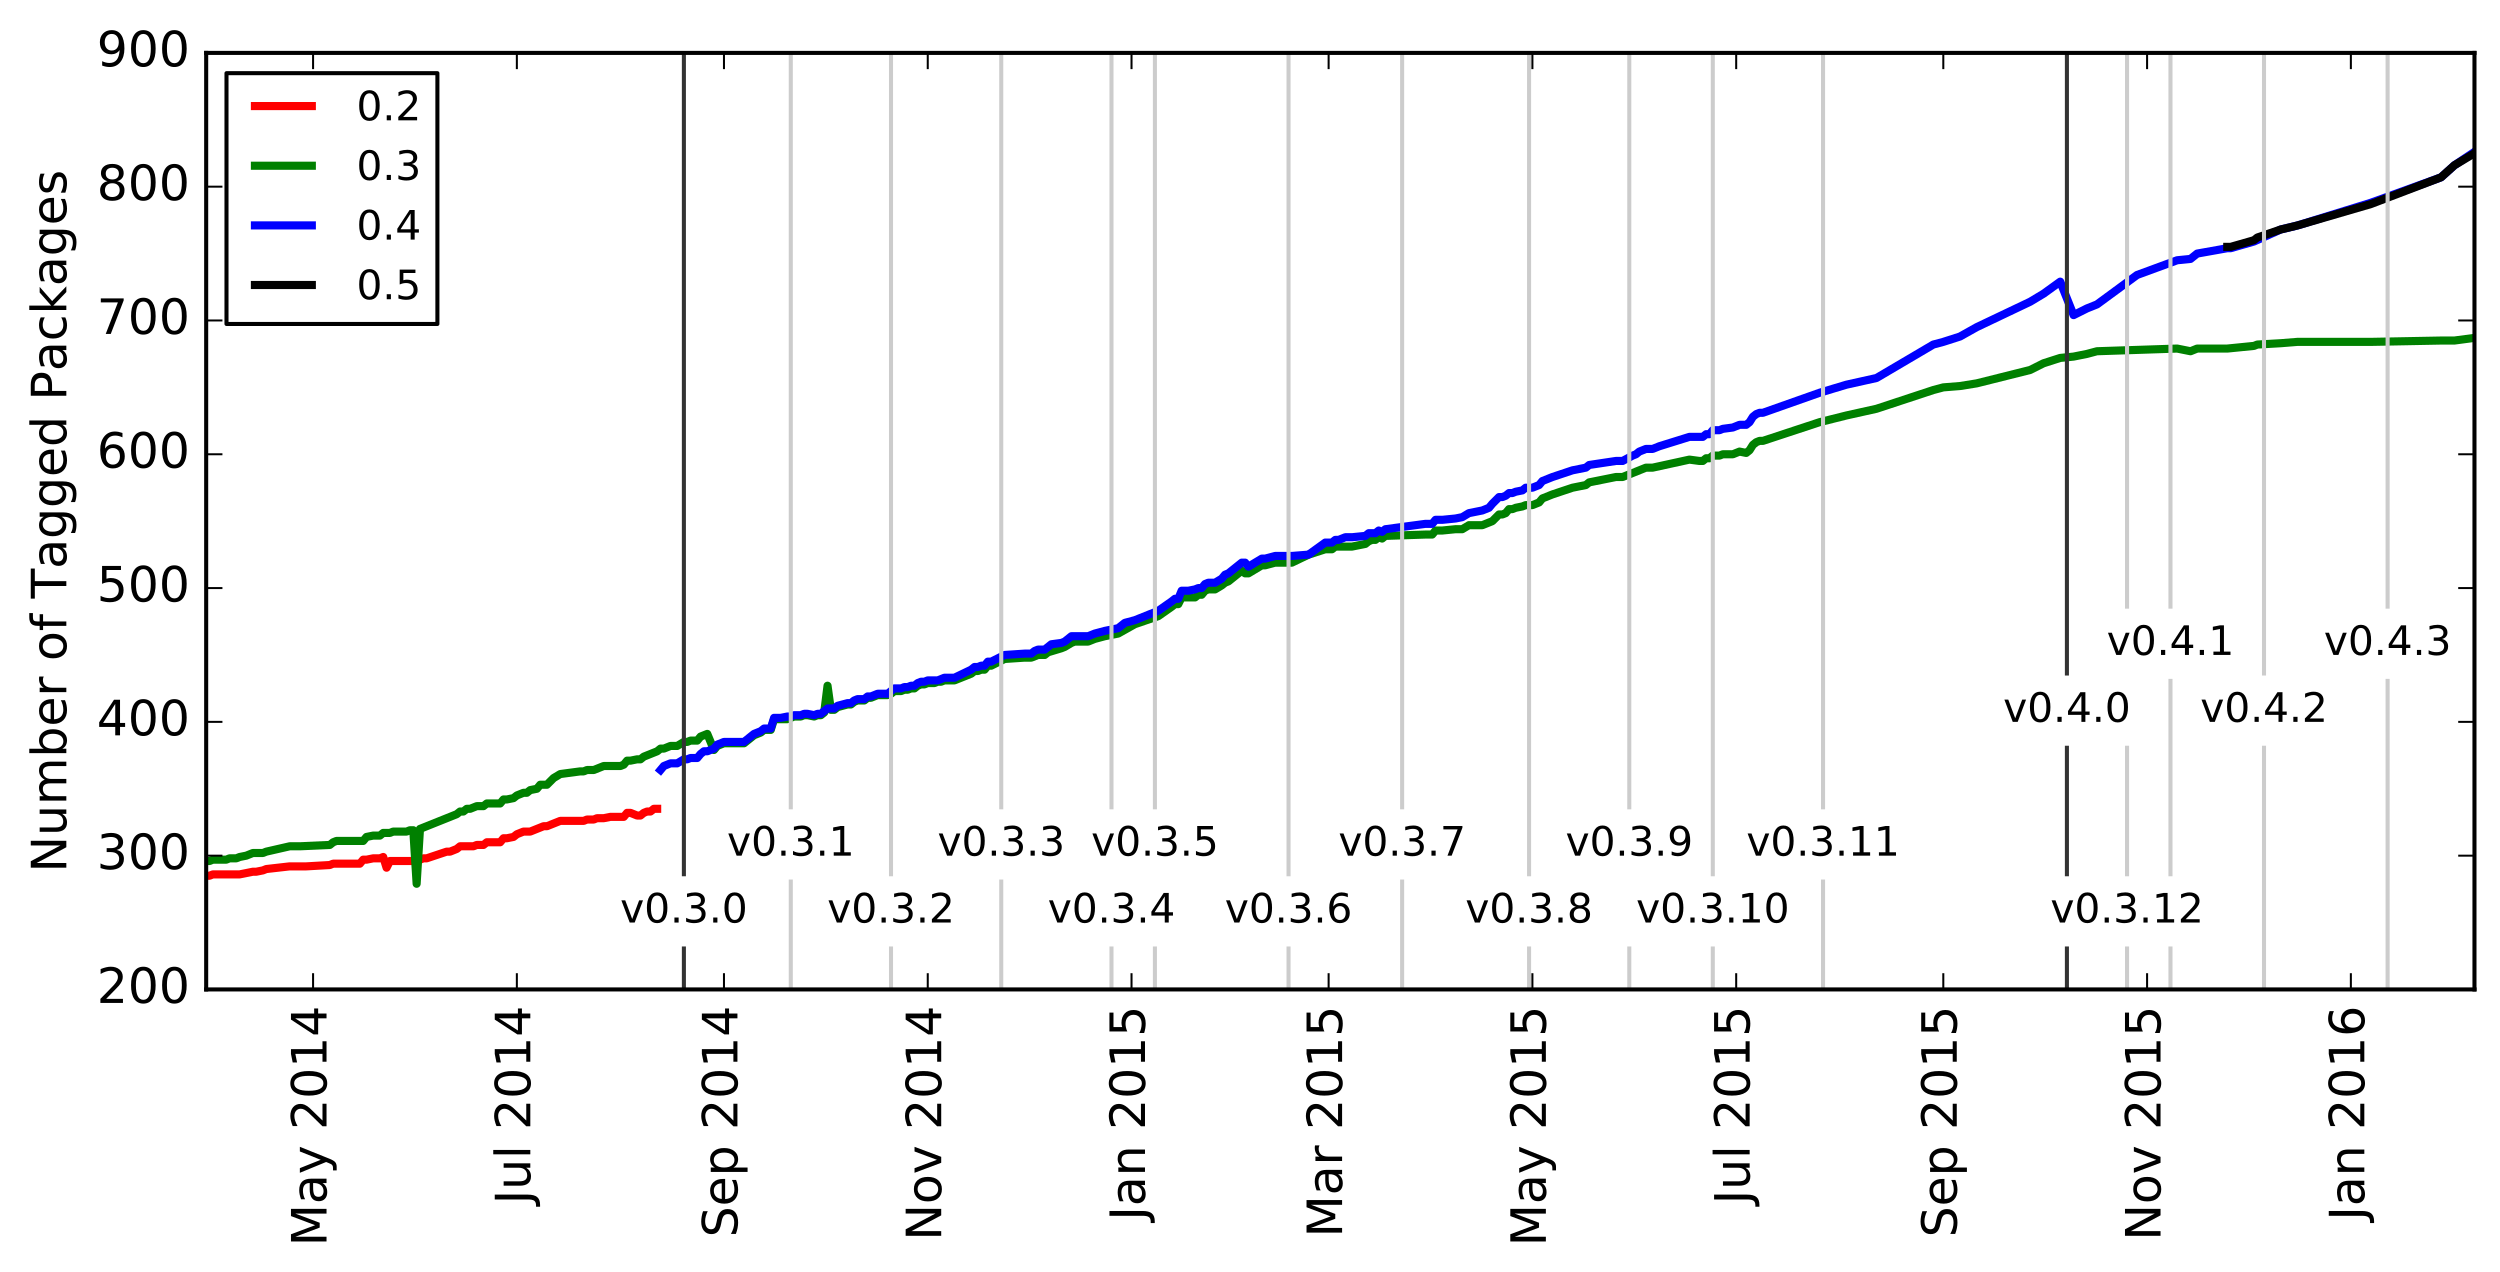 <?xml version="1.0" encoding="utf-8" standalone="no"?>
<!DOCTYPE svg PUBLIC "-//W3C//DTD SVG 1.1//EN"
  "http://www.w3.org/Graphics/SVG/1.1/DTD/svg11.dtd">
<!-- Created with matplotlib (http://matplotlib.org/) -->
<svg height="313pt" version="1.1" viewBox="0 0 615 313" width="615pt" xmlns="http://www.w3.org/2000/svg" xmlns:xlink="http://www.w3.org/1999/xlink">
 <defs>
  <style type="text/css">
*{stroke-linecap:butt;stroke-linejoin:round;stroke-miterlimit:100000;}
  </style>
 </defs>
 <g id="figure_1">
  <g id="patch_1">
   <path d="M 0 313.771 
L 615.919 313.771 
L 615.919 0 
L 0 0 
z
" style="fill:#ffffff;"/>
  </g>
  <g id="axes_1">
   <g id="patch_2">
    <path d="M 50.719 243.407 
L 608.719 243.407 
L 608.719 13.007 
L 50.719 13.007 
z
" style="fill:#ffffff;"/>
   </g>
   <g id="line2d_1">
    <path clip-path="url(#p32298953f5)" d="M 161.661 198.973 
L 160.84 198.973 
L 160.018 199.631 
L 159.196 199.631 
L 158.374 199.96 
L 157.552 200.618 
L 156.731 200.618 
L 155.087 199.96 
L 154.265 199.96 
L 153.443 200.947 
L 152.622 200.947 
L 150.978 200.947 
L 150.156 200.947 
L 148.513 201.277 
L 147.691 201.277 
L 146.869 201.277 
L 146.047 201.606 
L 145.225 201.606 
L 144.404 201.606 
L 143.582 201.935 
L 142.76 201.935 
L 140.295 201.935 
L 139.473 201.935 
L 138.651 201.935 
L 137.829 201.935 
L 136.186 202.593 
L 134.542 203.251 
L 133.72 203.251 
L 132.898 203.581 
L 132.077 203.91 
L 130.433 204.568 
L 129.611 204.568 
L 128.789 204.568 
L 127.968 204.897 
L 127.146 205.226 
L 126.324 205.885 
L 124.68 206.214 
L 123.859 206.214 
L 123.037 207.201 
L 122.215 207.201 
L 121.393 207.201 
L 120.571 207.201 
L 119.75 207.201 
L 118.928 207.859 
L 117.284 207.859 
L 116.462 208.189 
L 115.641 208.189 
L 114.819 208.189 
L 113.997 208.189 
L 113.175 208.189 
L 112.354 208.847 
L 111.532 209.176 
L 110.71 209.505 
L 109.888 209.505 
L 104.957 211.151 
L 104.136 211.151 
L 103.314 211.48 
L 102.492 211.48 
L 101.67 211.809 
L 100.848 211.809 
L 100.027 211.809 
L 99.205 211.809 
L 98.383 211.809 
L 97.561 211.809 
L 96.739 211.809 
L 95.918 211.809 
L 95.096 213.455 
L 94.274 210.822 
L 93.452 211.151 
L 92.63 211.151 
L 91.809 211.151 
L 90.165 211.48 
L 89.343 211.48 
L 88.521 212.467 
L 87.7 212.467 
L 86.878 212.467 
L 86.056 212.467 
L 85.234 212.467 
L 84.412 212.467 
L 83.591 212.467 
L 82.769 212.467 
L 81.947 212.467 
L 81.125 212.797 
L 75.373 213.126 
L 73.729 213.126 
L 71.264 213.126 
L 65.511 213.784 
L 64.689 214.113 
L 63.046 214.442 
L 62.224 214.442 
L 60.58 214.771 
L 58.937 215.101 
L 58.115 215.101 
L 56.471 215.101 
L 55.65 215.101 
L 54.828 215.101 
L 54.006 215.101 
L 53.184 215.101 
L 52.362 215.101 
L 51.541 215.43 
L 50.719 215.43 
" style="fill:none;stroke:#ff0000;stroke-linecap:square;stroke-width:2.0;"/>
   </g>
   <g id="line2d_2">
    <path clip-path="url(#p32298953f5)" d="M 608.719 83.114 
L 603.788 83.773 
L 600.501 83.773 
L 583.243 84.102 
L 565.164 84.102 
L 561.055 84.431 
L 555.302 84.76 
L 554.48 85.089 
L 547.906 85.747 
L 540.51 85.747 
L 538.866 86.406 
L 535.579 85.747 
L 515.856 86.406 
L 513.39 87.064 
L 510.103 87.722 
L 506.816 88.051 
L 502.707 89.368 
L 499.42 91.014 
L 486.271 94.305 
L 482.162 94.963 
L 478.053 95.293 
L 475.588 95.951 
L 461.617 100.559 
L 454.221 102.205 
L 447.647 103.85 
L 433.676 108.458 
L 432.854 108.458 
L 432.032 108.787 
L 431.211 109.446 
L 430.389 110.762 
L 429.567 111.421 
L 427.923 111.091 
L 426.28 111.75 
L 423.814 111.75 
L 422.993 112.079 
L 421.349 112.079 
L 420.527 112.737 
L 419.705 112.737 
L 418.884 113.395 
L 418.062 113.395 
L 415.597 113.066 
L 406.557 115.041 
L 404.913 115.041 
L 399.161 117.345 
L 397.517 117.345 
L 390.943 118.662 
L 390.121 119.32 
L 386.834 119.978 
L 381.903 121.624 
L 379.437 122.611 
L 378.616 123.599 
L 376.972 124.257 
L 375.328 124.257 
L 374.507 124.586 
L 372.863 124.915 
L 372.041 125.245 
L 371.219 125.245 
L 370.398 126.232 
L 369.576 126.561 
L 368.754 126.561 
L 367.111 128.207 
L 364.645 129.194 
L 361.358 129.194 
L 359.714 130.182 
L 358.071 130.182 
L 354.784 130.511 
L 353.14 130.511 
L 352.318 131.498 
L 350.675 131.498 
L 340.813 131.827 
L 339.991 132.486 
L 339.169 132.157 
L 338.348 132.815 
L 337.526 132.815 
L 336.704 133.144 
L 335.882 133.802 
L 332.595 134.461 
L 328.486 134.461 
L 327.664 135.119 
L 326.021 135.119 
L 321.912 136.435 
L 317.803 138.41 
L 313.694 138.41 
L 311.228 139.069 
L 310.407 139.069 
L 307.119 141.043 
L 306.298 141.043 
L 305.476 140.385 
L 302.189 143.018 
L 301.367 143.347 
L 300.545 144.006 
L 298.901 144.993 
L 297.258 144.993 
L 296.436 145.322 
L 295.614 146.31 
L 294.792 146.31 
L 293.971 146.968 
L 290.683 146.968 
L 289.862 148.614 
L 289.04 148.614 
L 288.218 149.272 
L 284.931 151.576 
L 279.178 153.551 
L 275.069 155.855 
L 271.782 156.513 
L 269.317 157.171 
L 267.673 157.83 
L 264.386 157.83 
L 263.564 158.159 
L 261.921 159.146 
L 261.099 159.475 
L 257.812 160.463 
L 256.99 161.121 
L 255.346 161.121 
L 253.703 161.779 
L 252.059 161.779 
L 247.128 162.109 
L 243.841 163.754 
L 243.019 163.754 
L 242.197 164.742 
L 241.376 164.742 
L 240.554 165.071 
L 239.732 165.071 
L 238.91 165.729 
L 234.801 167.375 
L 232.336 167.375 
L 231.514 167.704 
L 230.692 167.704 
L 229.87 168.033 
L 228.227 168.033 
L 227.405 168.362 
L 226.583 168.362 
L 225.761 168.691 
L 224.94 169.35 
L 224.118 169.35 
L 223.296 169.679 
L 222.474 169.679 
L 221.652 170.008 
L 220.009 170.008 
L 219.187 170.666 
L 218.365 170.995 
L 215.9 170.995 
L 214.256 171.654 
L 213.435 171.654 
L 212.613 172.312 
L 210.969 172.312 
L 210.147 172.641 
L 209.326 173.299 
L 208.504 173.299 
L 206.038 173.958 
L 205.217 174.616 
L 204.395 174.616 
L 203.573 168.691 
L 202.751 175.274 
L 201.929 175.933 
L 201.108 175.933 
L 200.286 176.262 
L 198.642 175.933 
L 197.82 175.933 
L 196.999 176.262 
L 195.355 176.262 
L 193.711 176.92 
L 190.424 176.92 
L 189.602 179.553 
L 187.959 179.553 
L 187.137 180.211 
L 185.493 180.87 
L 183.028 182.845 
L 178.097 182.845 
L 176.454 183.503 
L 175.632 184.49 
L 173.988 180.541 
L 172.345 181.199 
L 171.523 182.186 
L 169.879 182.186 
L 169.057 182.515 
L 168.236 182.515 
L 166.592 183.503 
L 164.948 183.503 
L 163.305 184.161 
L 162.483 184.161 
L 161.661 184.819 
L 158.374 186.136 
L 157.552 186.794 
L 156.731 186.794 
L 155.087 187.123 
L 154.265 187.123 
L 153.443 188.111 
L 152.622 188.44 
L 148.513 188.44 
L 146.047 189.427 
L 144.404 189.427 
L 143.582 189.757 
L 142.76 189.757 
L 137.829 190.415 
L 136.186 191.402 
L 134.542 193.048 
L 132.898 193.048 
L 132.077 194.035 
L 130.433 194.365 
L 129.611 195.023 
L 128.789 195.023 
L 127.146 195.681 
L 126.324 196.339 
L 124.68 196.669 
L 123.859 196.669 
L 123.037 197.656 
L 119.75 197.656 
L 118.928 198.314 
L 117.284 198.314 
L 115.641 198.973 
L 114.819 198.973 
L 113.997 199.631 
L 113.175 199.631 
L 112.354 200.289 
L 103.314 203.91 
L 102.492 217.405 
L 101.67 204.239 
L 100.848 204.239 
L 100.027 204.568 
L 96.739 204.568 
L 95.918 204.897 
L 94.274 204.897 
L 93.452 205.555 
L 91.809 205.555 
L 90.165 205.885 
L 89.343 206.872 
L 82.769 206.872 
L 81.947 207.201 
L 81.125 207.859 
L 73.729 208.189 
L 71.264 208.189 
L 65.511 209.505 
L 64.689 209.834 
L 62.224 209.834 
L 60.58 210.493 
L 58.937 210.822 
L 58.115 211.151 
L 56.471 211.151 
L 55.65 211.48 
L 52.362 211.48 
L 51.541 211.809 
L 50.719 211.809 
L 50.719 211.809 
" style="fill:none;stroke:#008000;stroke-linecap:square;stroke-width:2.0;"/>
   </g>
   <g id="line2d_3">
    <path clip-path="url(#p32298953f5)" d="M 608.719 37.363 
L 603.788 40.655 
L 600.501 43.617 
L 583.243 49.871 
L 565.164 55.466 
L 561.055 56.454 
L 554.48 59.416 
L 548.728 61.062 
L 547.906 61.062 
L 540.51 62.378 
L 538.866 63.695 
L 535.579 64.024 
L 525.717 67.645 
L 515.856 74.886 
L 513.39 75.873 
L 510.103 77.519 
L 506.816 69.29 
L 502.707 72.253 
L 499.42 74.227 
L 486.271 80.481 
L 482.162 82.785 
L 478.053 84.102 
L 475.588 84.76 
L 461.617 92.989 
L 454.221 94.634 
L 447.647 96.609 
L 433.676 101.546 
L 432.854 101.546 
L 432.032 101.875 
L 431.211 102.534 
L 430.389 103.85 
L 429.567 104.509 
L 427.923 104.509 
L 426.28 105.167 
L 423.814 105.496 
L 422.993 105.825 
L 421.349 105.825 
L 420.527 106.813 
L 419.705 106.813 
L 418.884 107.471 
L 415.597 107.471 
L 408.2 109.775 
L 406.557 110.433 
L 404.913 110.433 
L 403.27 111.091 
L 402.448 111.75 
L 401.626 112.079 
L 399.161 113.395 
L 397.517 113.395 
L 390.943 114.383 
L 390.121 115.041 
L 386.834 115.699 
L 381.903 117.345 
L 379.437 118.333 
L 378.616 119.32 
L 376.972 119.978 
L 375.328 119.978 
L 374.507 120.637 
L 372.863 120.966 
L 372.041 121.295 
L 371.219 121.295 
L 370.398 121.953 
L 369.576 122.282 
L 368.754 122.282 
L 367.111 123.928 
L 366.289 124.915 
L 364.645 125.574 
L 361.358 126.232 
L 359.714 127.219 
L 358.071 127.549 
L 354.784 127.878 
L 353.14 127.878 
L 352.318 128.865 
L 350.675 128.865 
L 340.813 130.182 
L 339.991 130.84 
L 339.169 130.511 
L 338.348 131.169 
L 336.704 131.169 
L 335.882 131.827 
L 332.595 132.157 
L 330.951 132.157 
L 329.308 132.815 
L 328.486 132.815 
L 327.664 133.473 
L 326.021 133.473 
L 321.912 136.435 
L 317.803 136.765 
L 313.694 136.765 
L 311.228 137.423 
L 310.407 137.423 
L 307.119 139.398 
L 306.298 138.41 
L 305.476 138.41 
L 302.189 141.043 
L 301.367 141.373 
L 300.545 142.36 
L 298.901 143.347 
L 297.258 143.347 
L 296.436 143.677 
L 295.614 144.664 
L 294.792 144.664 
L 293.971 144.993 
L 292.327 145.322 
L 290.683 145.322 
L 289.862 147.297 
L 289.04 147.297 
L 288.218 147.955 
L 284.931 150.259 
L 279.178 152.563 
L 276.713 153.222 
L 275.069 154.538 
L 271.782 155.197 
L 269.317 155.855 
L 267.673 156.513 
L 263.564 156.513 
L 261.921 157.83 
L 261.099 158.159 
L 258.633 158.488 
L 256.99 159.805 
L 255.346 159.805 
L 254.524 160.134 
L 253.703 160.792 
L 252.059 160.792 
L 247.128 161.121 
L 243.841 162.767 
L 243.019 162.767 
L 242.197 163.754 
L 241.376 163.754 
L 240.554 164.083 
L 239.732 164.083 
L 238.91 164.742 
L 234.801 166.717 
L 232.336 166.717 
L 230.692 167.375 
L 228.227 167.375 
L 227.405 167.704 
L 226.583 167.704 
L 225.761 168.033 
L 224.94 168.691 
L 224.118 168.691 
L 223.296 169.021 
L 222.474 169.021 
L 221.652 169.35 
L 220.009 169.35 
L 218.365 170.666 
L 215.9 170.666 
L 214.256 171.325 
L 213.435 171.325 
L 212.613 171.983 
L 210.969 171.983 
L 210.147 172.312 
L 209.326 172.97 
L 208.504 172.97 
L 206.038 173.629 
L 205.217 174.287 
L 203.573 174.287 
L 201.929 175.603 
L 201.108 175.603 
L 200.286 175.933 
L 198.642 175.603 
L 197.82 175.603 
L 196.999 175.933 
L 195.355 175.933 
L 194.533 176.262 
L 193.711 176.262 
L 192.068 176.591 
L 190.424 176.591 
L 189.602 179.224 
L 187.959 179.224 
L 187.137 179.882 
L 185.493 180.541 
L 183.028 182.515 
L 178.097 182.515 
L 176.454 183.174 
L 175.632 184.161 
L 173.988 184.819 
L 173.166 184.819 
L 172.345 185.478 
L 171.523 186.465 
L 169.879 186.465 
L 169.057 186.794 
L 168.236 186.794 
L 166.592 187.782 
L 164.948 187.782 
L 163.305 188.44 
L 162.483 189.427 
L 162.483 189.427 
" style="fill:none;stroke:#0000ff;stroke-linecap:square;stroke-width:2.0;"/>
   </g>
   <g id="line2d_4">
    <path clip-path="url(#p32298953f5)" d="M 608.719 37.693 
L 603.788 40.655 
L 600.501 43.617 
L 583.243 50.2 
L 565.164 55.466 
L 561.055 56.454 
L 555.302 58.429 
L 554.48 59.087 
L 548.728 60.733 
L 547.906 60.733 
" style="fill:none;stroke:#000000;stroke-linecap:square;stroke-width:2.0;"/>
   </g>
   <g id="line2d_5">
    <path clip-path="url(#p32298953f5)" d="M 168.236 243.407 
L 168.236 13.007 
" style="fill:none;stroke:#333333;stroke-linecap:square;"/>
   </g>
   <g id="line2d_6">
    <path clip-path="url(#p32298953f5)" d="M 194.533 243.407 
L 194.533 13.007 
" style="fill:none;stroke:#cccccc;stroke-linecap:square;"/>
   </g>
   <g id="line2d_7">
    <path clip-path="url(#p32298953f5)" d="M 219.187 243.407 
L 219.187 13.007 
" style="fill:none;stroke:#cccccc;stroke-linecap:square;"/>
   </g>
   <g id="line2d_8">
    <path clip-path="url(#p32298953f5)" d="M 246.306 243.407 
L 246.306 13.007 
" style="fill:none;stroke:#cccccc;stroke-linecap:square;"/>
   </g>
   <g id="line2d_9">
    <path clip-path="url(#p32298953f5)" d="M 273.426 243.407 
L 273.426 13.007 
" style="fill:none;stroke:#cccccc;stroke-linecap:square;"/>
   </g>
   <g id="line2d_10">
    <path clip-path="url(#p32298953f5)" d="M 284.109 243.407 
L 284.109 13.007 
" style="fill:none;stroke:#cccccc;stroke-linecap:square;"/>
   </g>
   <g id="line2d_11">
    <path clip-path="url(#p32298953f5)" d="M 316.981 243.407 
L 316.981 13.007 
" style="fill:none;stroke:#cccccc;stroke-linecap:square;"/>
   </g>
   <g id="line2d_12">
    <path clip-path="url(#p32298953f5)" d="M 344.922 243.407 
L 344.922 13.007 
" style="fill:none;stroke:#cccccc;stroke-linecap:square;"/>
   </g>
   <g id="line2d_13">
    <path clip-path="url(#p32298953f5)" d="M 376.15 243.407 
L 376.15 13.007 
" style="fill:none;stroke:#cccccc;stroke-linecap:square;"/>
   </g>
   <g id="line2d_14">
    <path clip-path="url(#p32298953f5)" d="M 400.804 243.407 
L 400.804 13.007 
" style="fill:none;stroke:#cccccc;stroke-linecap:square;"/>
   </g>
   <g id="line2d_15">
    <path clip-path="url(#p32298953f5)" d="M 421.349 243.407 
L 421.349 13.007 
" style="fill:none;stroke:#cccccc;stroke-linecap:square;"/>
   </g>
   <g id="line2d_16">
    <path clip-path="url(#p32298953f5)" d="M 448.468 243.407 
L 448.468 13.007 
" style="fill:none;stroke:#cccccc;stroke-linecap:square;"/>
   </g>
   <g id="line2d_17">
    <path clip-path="url(#p32298953f5)" d="M 523.252 243.407 
L 523.252 13.007 
" style="fill:none;stroke:#cccccc;stroke-linecap:square;"/>
   </g>
   <g id="line2d_18">
    <path clip-path="url(#p32298953f5)" d="M 508.46 243.407 
L 508.46 13.007 
" style="fill:none;stroke:#333333;stroke-linecap:square;"/>
   </g>
   <g id="line2d_19">
    <path clip-path="url(#p32298953f5)" d="M 533.935 243.407 
L 533.935 13.007 
" style="fill:none;stroke:#cccccc;stroke-linecap:square;"/>
   </g>
   <g id="line2d_20">
    <path clip-path="url(#p32298953f5)" d="M 556.946 243.407 
L 556.946 13.007 
" style="fill:none;stroke:#cccccc;stroke-linecap:square;"/>
   </g>
   <g id="line2d_21">
    <path clip-path="url(#p32298953f5)" d="M 587.352 243.407 
L 587.352 13.007 
" style="fill:none;stroke:#cccccc;stroke-linecap:square;"/>
   </g>
   <g id="patch_3">
    <path d="M 50.719 13.007 
L 608.719 13.007 
" style="fill:none;stroke:#000000;stroke-linecap:square;stroke-linejoin:miter;"/>
   </g>
   <g id="patch_4">
    <path d="M 608.719 243.407 
L 608.719 13.007 
" style="fill:none;stroke:#000000;stroke-linecap:square;stroke-linejoin:miter;"/>
   </g>
   <g id="patch_5">
    <path d="M 50.719 243.407 
L 608.719 243.407 
" style="fill:none;stroke:#000000;stroke-linecap:square;stroke-linejoin:miter;"/>
   </g>
   <g id="patch_6">
    <path d="M 50.719 243.407 
L 50.719 13.007 
" style="fill:none;stroke:#000000;stroke-linecap:square;stroke-linejoin:miter;"/>
   </g>
   <g id="matplotlib.axis_1">
    <g id="xtick_1">
     <g id="line2d_22">
      <defs>
       <path d="M 0 0 
L 0 -4 
" id="md92863c7df" style="stroke:#000000;stroke-width:0.5;"/>
      </defs>
      <g>
       <use style="stroke:#000000;stroke-width:0.5;" x="77.016" xlink:href="#md92863c7df" y="243.407"/>
      </g>
     </g>
     <g id="line2d_23">
      <defs>
       <path d="M 0 0 
L 0 4 
" id="mc0d939ebec" style="stroke:#000000;stroke-width:0.5;"/>
      </defs>
      <g>
       <use style="stroke:#000000;stroke-width:0.5;" x="77.016" xlink:href="#mc0d939ebec" y="13.007"/>
      </g>
     </g>
     <g id="text_1">
      <!-- May 2014 -->
      <defs>
       <path d="M 19.188 8.297 
L 53.609 8.297 
L 53.609 0 
L 7.328 0 
L 7.328 8.297 
Q 12.938 14.109 22.625 23.891 
Q 32.328 33.688 34.812 36.531 
Q 39.547 41.844 41.422 45.531 
Q 43.312 49.219 43.312 52.781 
Q 43.312 58.594 39.234 62.25 
Q 35.156 65.922 28.609 65.922 
Q 23.969 65.922 18.812 64.312 
Q 13.672 62.703 7.812 59.422 
L 7.812 69.391 
Q 13.766 71.781 18.938 73 
Q 24.125 74.219 28.422 74.219 
Q 39.75 74.219 46.484 68.547 
Q 53.219 62.891 53.219 53.422 
Q 53.219 48.922 51.531 44.891 
Q 49.859 40.875 45.406 35.406 
Q 44.188 33.984 37.641 27.219 
Q 31.109 20.453 19.188 8.297 
" id="BitstreamVeraSans-Roman-32"/>
       <path id="BitstreamVeraSans-Roman-20"/>
       <path d="M 31.781 66.406 
Q 24.172 66.406 20.328 58.906 
Q 16.5 51.422 16.5 36.375 
Q 16.5 21.391 20.328 13.891 
Q 24.172 6.391 31.781 6.391 
Q 39.453 6.391 43.281 13.891 
Q 47.125 21.391 47.125 36.375 
Q 47.125 51.422 43.281 58.906 
Q 39.453 66.406 31.781 66.406 
M 31.781 74.219 
Q 44.047 74.219 50.516 64.516 
Q 56.984 54.828 56.984 36.375 
Q 56.984 17.969 50.516 8.266 
Q 44.047 -1.422 31.781 -1.422 
Q 19.531 -1.422 13.062 8.266 
Q 6.594 17.969 6.594 36.375 
Q 6.594 54.828 13.062 64.516 
Q 19.531 74.219 31.781 74.219 
" id="BitstreamVeraSans-Roman-30"/>
       <path d="M 9.812 72.906 
L 24.516 72.906 
L 43.109 23.297 
L 61.812 72.906 
L 76.516 72.906 
L 76.516 0 
L 66.891 0 
L 66.891 64.016 
L 48.094 14.016 
L 38.188 14.016 
L 19.391 64.016 
L 19.391 0 
L 9.812 0 
z
" id="BitstreamVeraSans-Roman-4d"/>
       <path d="M 37.797 64.312 
L 12.891 25.391 
L 37.797 25.391 
z
M 35.203 72.906 
L 47.609 72.906 
L 47.609 25.391 
L 58.016 25.391 
L 58.016 17.188 
L 47.609 17.188 
L 47.609 0 
L 37.797 0 
L 37.797 17.188 
L 4.891 17.188 
L 4.891 26.703 
z
" id="BitstreamVeraSans-Roman-34"/>
       <path d="M 12.406 8.297 
L 28.516 8.297 
L 28.516 63.922 
L 10.984 60.406 
L 10.984 69.391 
L 28.422 72.906 
L 38.281 72.906 
L 38.281 8.297 
L 54.391 8.297 
L 54.391 0 
L 12.406 0 
z
" id="BitstreamVeraSans-Roman-31"/>
       <path d="M 32.172 -5.078 
Q 28.375 -14.844 24.75 -17.812 
Q 21.141 -20.797 15.094 -20.797 
L 7.906 -20.797 
L 7.906 -13.281 
L 13.188 -13.281 
Q 16.891 -13.281 18.938 -11.516 
Q 21 -9.766 23.484 -3.219 
L 25.094 0.875 
L 2.984 54.688 
L 12.5 54.688 
L 29.594 11.922 
L 46.688 54.688 
L 56.203 54.688 
z
" id="BitstreamVeraSans-Roman-79"/>
       <path d="M 34.281 27.484 
Q 23.391 27.484 19.188 25 
Q 14.984 22.516 14.984 16.5 
Q 14.984 11.719 18.141 8.906 
Q 21.297 6.109 26.703 6.109 
Q 34.188 6.109 38.703 11.406 
Q 43.219 16.703 43.219 25.484 
L 43.219 27.484 
z
M 52.203 31.203 
L 52.203 0 
L 43.219 0 
L 43.219 8.297 
Q 40.141 3.328 35.547 0.953 
Q 30.953 -1.422 24.312 -1.422 
Q 15.922 -1.422 10.953 3.297 
Q 6 8.016 6 15.922 
Q 6 25.141 12.172 29.828 
Q 18.359 34.516 30.609 34.516 
L 43.219 34.516 
L 43.219 35.406 
Q 43.219 41.609 39.141 45 
Q 35.062 48.391 27.688 48.391 
Q 23 48.391 18.547 47.266 
Q 14.109 46.141 10.016 43.891 
L 10.016 52.203 
Q 14.938 54.109 19.578 55.047 
Q 24.219 56 28.609 56 
Q 40.484 56 46.344 49.844 
Q 52.203 43.703 52.203 31.203 
" id="BitstreamVeraSans-Roman-61"/>
      </defs>
      <g transform="translate(80.327 306.571)rotate(-90.0)scale(0.12 -0.12)">
       <use xlink:href="#BitstreamVeraSans-Roman-4d"/>
       <use x="86.279" xlink:href="#BitstreamVeraSans-Roman-61"/>
       <use x="147.559" xlink:href="#BitstreamVeraSans-Roman-79"/>
       <use x="206.738" xlink:href="#BitstreamVeraSans-Roman-20"/>
       <use x="238.525" xlink:href="#BitstreamVeraSans-Roman-32"/>
       <use x="302.148" xlink:href="#BitstreamVeraSans-Roman-30"/>
       <use x="365.771" xlink:href="#BitstreamVeraSans-Roman-31"/>
       <use x="429.395" xlink:href="#BitstreamVeraSans-Roman-34"/>
      </g>
     </g>
    </g>
    <g id="xtick_2">
     <g id="line2d_24">
      <g>
       <use style="stroke:#000000;stroke-width:0.5;" x="127.146" xlink:href="#md92863c7df" y="243.407"/>
      </g>
     </g>
     <g id="line2d_25">
      <g>
       <use style="stroke:#000000;stroke-width:0.5;" x="127.146" xlink:href="#mc0d939ebec" y="13.007"/>
      </g>
     </g>
     <g id="text_2">
      <!-- Jul 2014 -->
      <defs>
       <path d="M 8.5 21.578 
L 8.5 54.688 
L 17.484 54.688 
L 17.484 21.922 
Q 17.484 14.156 20.5 10.266 
Q 23.531 6.391 29.594 6.391 
Q 36.859 6.391 41.078 11.031 
Q 45.312 15.672 45.312 23.688 
L 45.312 54.688 
L 54.297 54.688 
L 54.297 0 
L 45.312 0 
L 45.312 8.406 
Q 42.047 3.422 37.719 1 
Q 33.406 -1.422 27.688 -1.422 
Q 18.266 -1.422 13.375 4.438 
Q 8.5 10.297 8.5 21.578 
" id="BitstreamVeraSans-Roman-75"/>
       <path d="M 9.422 75.984 
L 18.406 75.984 
L 18.406 0 
L 9.422 0 
z
" id="BitstreamVeraSans-Roman-6c"/>
       <path d="M 9.812 72.906 
L 19.672 72.906 
L 19.672 5.078 
Q 19.672 -8.109 14.672 -14.062 
Q 9.672 -20.016 -1.422 -20.016 
L -5.172 -20.016 
L -5.172 -11.719 
L -2.094 -11.719 
Q 4.438 -11.719 7.125 -8.047 
Q 9.812 -4.391 9.812 5.078 
z
" id="BitstreamVeraSans-Roman-4a"/>
      </defs>
      <g transform="translate(130.457 296.239)rotate(-90.0)scale(0.12 -0.12)">
       <use xlink:href="#BitstreamVeraSans-Roman-4a"/>
       <use x="29.492" xlink:href="#BitstreamVeraSans-Roman-75"/>
       <use x="92.871" xlink:href="#BitstreamVeraSans-Roman-6c"/>
       <use x="120.654" xlink:href="#BitstreamVeraSans-Roman-20"/>
       <use x="152.441" xlink:href="#BitstreamVeraSans-Roman-32"/>
       <use x="216.064" xlink:href="#BitstreamVeraSans-Roman-30"/>
       <use x="279.688" xlink:href="#BitstreamVeraSans-Roman-31"/>
       <use x="343.311" xlink:href="#BitstreamVeraSans-Roman-34"/>
      </g>
     </g>
    </g>
    <g id="xtick_3">
     <g id="line2d_26">
      <g>
       <use style="stroke:#000000;stroke-width:0.5;" x="178.097" xlink:href="#md92863c7df" y="243.407"/>
      </g>
     </g>
     <g id="line2d_27">
      <g>
       <use style="stroke:#000000;stroke-width:0.5;" x="178.097" xlink:href="#mc0d939ebec" y="13.007"/>
      </g>
     </g>
     <g id="text_3">
      <!-- Sep 2014 -->
      <defs>
       <path d="M 56.203 29.594 
L 56.203 25.203 
L 14.891 25.203 
Q 15.484 15.922 20.484 11.062 
Q 25.484 6.203 34.422 6.203 
Q 39.594 6.203 44.453 7.469 
Q 49.312 8.734 54.109 11.281 
L 54.109 2.781 
Q 49.266 0.734 44.188 -0.344 
Q 39.109 -1.422 33.891 -1.422 
Q 20.797 -1.422 13.156 6.188 
Q 5.516 13.812 5.516 26.812 
Q 5.516 40.234 12.766 48.109 
Q 20.016 56 32.328 56 
Q 43.359 56 49.781 48.891 
Q 56.203 41.797 56.203 29.594 
M 47.219 32.234 
Q 47.125 39.594 43.094 43.984 
Q 39.062 48.391 32.422 48.391 
Q 24.906 48.391 20.391 44.141 
Q 15.875 39.891 15.188 32.172 
z
" id="BitstreamVeraSans-Roman-65"/>
       <path d="M 53.516 70.516 
L 53.516 60.891 
Q 47.906 63.578 42.922 64.891 
Q 37.938 66.219 33.297 66.219 
Q 25.25 66.219 20.875 63.094 
Q 16.5 59.969 16.5 54.203 
Q 16.5 49.359 19.406 46.891 
Q 22.312 44.438 30.422 42.922 
L 36.375 41.703 
Q 47.406 39.594 52.656 34.297 
Q 57.906 29 57.906 20.125 
Q 57.906 9.516 50.797 4.047 
Q 43.703 -1.422 29.984 -1.422 
Q 24.812 -1.422 18.969 -0.25 
Q 13.141 0.922 6.891 3.219 
L 6.891 13.375 
Q 12.891 10.016 18.656 8.297 
Q 24.422 6.594 29.984 6.594 
Q 38.422 6.594 43.016 9.906 
Q 47.609 13.234 47.609 19.391 
Q 47.609 24.75 44.312 27.781 
Q 41.016 30.812 33.5 32.328 
L 27.484 33.5 
Q 16.453 35.688 11.516 40.375 
Q 6.594 45.062 6.594 53.422 
Q 6.594 63.094 13.406 68.656 
Q 20.219 74.219 32.172 74.219 
Q 37.312 74.219 42.625 73.281 
Q 47.953 72.359 53.516 70.516 
" id="BitstreamVeraSans-Roman-53"/>
       <path d="M 18.109 8.203 
L 18.109 -20.797 
L 9.078 -20.797 
L 9.078 54.688 
L 18.109 54.688 
L 18.109 46.391 
Q 20.953 51.266 25.266 53.625 
Q 29.594 56 35.594 56 
Q 45.562 56 51.781 48.094 
Q 58.016 40.188 58.016 27.297 
Q 58.016 14.406 51.781 6.484 
Q 45.562 -1.422 35.594 -1.422 
Q 29.594 -1.422 25.266 0.953 
Q 20.953 3.328 18.109 8.203 
M 48.688 27.297 
Q 48.688 37.203 44.609 42.844 
Q 40.531 48.484 33.406 48.484 
Q 26.266 48.484 22.188 42.844 
Q 18.109 37.203 18.109 27.297 
Q 18.109 17.391 22.188 11.75 
Q 26.266 6.109 33.406 6.109 
Q 40.531 6.109 44.609 11.75 
Q 48.688 17.391 48.688 27.297 
" id="BitstreamVeraSans-Roman-70"/>
      </defs>
      <g transform="translate(181.408 304.381)rotate(-90.0)scale(0.12 -0.12)">
       <use xlink:href="#BitstreamVeraSans-Roman-53"/>
       <use x="63.477" xlink:href="#BitstreamVeraSans-Roman-65"/>
       <use x="125.0" xlink:href="#BitstreamVeraSans-Roman-70"/>
       <use x="188.477" xlink:href="#BitstreamVeraSans-Roman-20"/>
       <use x="220.264" xlink:href="#BitstreamVeraSans-Roman-32"/>
       <use x="283.887" xlink:href="#BitstreamVeraSans-Roman-30"/>
       <use x="347.51" xlink:href="#BitstreamVeraSans-Roman-31"/>
       <use x="411.133" xlink:href="#BitstreamVeraSans-Roman-34"/>
      </g>
     </g>
    </g>
    <g id="xtick_4">
     <g id="line2d_28">
      <g>
       <use style="stroke:#000000;stroke-width:0.5;" x="228.227" xlink:href="#md92863c7df" y="243.407"/>
      </g>
     </g>
     <g id="line2d_29">
      <g>
       <use style="stroke:#000000;stroke-width:0.5;" x="228.227" xlink:href="#mc0d939ebec" y="13.007"/>
      </g>
     </g>
     <g id="text_4">
      <!-- Nov 2014 -->
      <defs>
       <path d="M 2.984 54.688 
L 12.5 54.688 
L 29.594 8.797 
L 46.688 54.688 
L 56.203 54.688 
L 35.688 0 
L 23.484 0 
z
" id="BitstreamVeraSans-Roman-76"/>
       <path d="M 9.812 72.906 
L 23.094 72.906 
L 55.422 11.922 
L 55.422 72.906 
L 64.984 72.906 
L 64.984 0 
L 51.703 0 
L 19.391 60.984 
L 19.391 0 
L 9.812 0 
z
" id="BitstreamVeraSans-Roman-4e"/>
       <path d="M 30.609 48.391 
Q 23.391 48.391 19.188 42.75 
Q 14.984 37.109 14.984 27.297 
Q 14.984 17.484 19.156 11.844 
Q 23.344 6.203 30.609 6.203 
Q 37.797 6.203 41.984 11.859 
Q 46.188 17.531 46.188 27.297 
Q 46.188 37.016 41.984 42.703 
Q 37.797 48.391 30.609 48.391 
M 30.609 56 
Q 42.328 56 49.016 48.375 
Q 55.719 40.766 55.719 27.297 
Q 55.719 13.875 49.016 6.219 
Q 42.328 -1.422 30.609 -1.422 
Q 18.844 -1.422 12.172 6.219 
Q 5.516 13.875 5.516 27.297 
Q 5.516 40.766 12.172 48.375 
Q 18.844 56 30.609 56 
" id="BitstreamVeraSans-Roman-6f"/>
      </defs>
      <g transform="translate(231.538 305.183)rotate(-90.0)scale(0.12 -0.12)">
       <use xlink:href="#BitstreamVeraSans-Roman-4e"/>
       <use x="74.805" xlink:href="#BitstreamVeraSans-Roman-6f"/>
       <use x="135.986" xlink:href="#BitstreamVeraSans-Roman-76"/>
       <use x="195.166" xlink:href="#BitstreamVeraSans-Roman-20"/>
       <use x="226.953" xlink:href="#BitstreamVeraSans-Roman-32"/>
       <use x="290.576" xlink:href="#BitstreamVeraSans-Roman-30"/>
       <use x="354.199" xlink:href="#BitstreamVeraSans-Roman-31"/>
       <use x="417.822" xlink:href="#BitstreamVeraSans-Roman-34"/>
      </g>
     </g>
    </g>
    <g id="xtick_5">
     <g id="line2d_30">
      <g>
       <use style="stroke:#000000;stroke-width:0.5;" x="278.356" xlink:href="#md92863c7df" y="243.407"/>
      </g>
     </g>
     <g id="line2d_31">
      <g>
       <use style="stroke:#000000;stroke-width:0.5;" x="278.356" xlink:href="#mc0d939ebec" y="13.007"/>
      </g>
     </g>
     <g id="text_5">
      <!-- Jan 2015 -->
      <defs>
       <path d="M 54.891 33.016 
L 54.891 0 
L 45.906 0 
L 45.906 32.719 
Q 45.906 40.484 42.875 44.328 
Q 39.844 48.188 33.797 48.188 
Q 26.516 48.188 22.312 43.547 
Q 18.109 38.922 18.109 30.906 
L 18.109 0 
L 9.078 0 
L 9.078 54.688 
L 18.109 54.688 
L 18.109 46.188 
Q 21.344 51.125 25.703 53.562 
Q 30.078 56 35.797 56 
Q 45.219 56 50.047 50.172 
Q 54.891 44.344 54.891 33.016 
" id="BitstreamVeraSans-Roman-6e"/>
       <path d="M 10.797 72.906 
L 49.516 72.906 
L 49.516 64.594 
L 19.828 64.594 
L 19.828 46.734 
Q 21.969 47.469 24.109 47.828 
Q 26.266 48.188 28.422 48.188 
Q 40.625 48.188 47.75 41.5 
Q 54.891 34.812 54.891 23.391 
Q 54.891 11.625 47.562 5.094 
Q 40.234 -1.422 26.906 -1.422 
Q 22.312 -1.422 17.547 -0.641 
Q 12.797 0.141 7.719 1.703 
L 7.719 11.625 
Q 12.109 9.234 16.797 8.062 
Q 21.484 6.891 26.703 6.891 
Q 35.156 6.891 40.078 11.328 
Q 45.016 15.766 45.016 23.391 
Q 45.016 31 40.078 35.438 
Q 35.156 39.891 26.703 39.891 
Q 22.75 39.891 18.812 39.016 
Q 14.891 38.141 10.797 36.281 
z
" id="BitstreamVeraSans-Roman-35"/>
      </defs>
      <g transform="translate(281.668 300.259)rotate(-90.0)scale(0.12 -0.12)">
       <use xlink:href="#BitstreamVeraSans-Roman-4a"/>
       <use x="29.492" xlink:href="#BitstreamVeraSans-Roman-61"/>
       <use x="90.771" xlink:href="#BitstreamVeraSans-Roman-6e"/>
       <use x="154.15" xlink:href="#BitstreamVeraSans-Roman-20"/>
       <use x="185.938" xlink:href="#BitstreamVeraSans-Roman-32"/>
       <use x="249.561" xlink:href="#BitstreamVeraSans-Roman-30"/>
       <use x="313.184" xlink:href="#BitstreamVeraSans-Roman-31"/>
       <use x="376.807" xlink:href="#BitstreamVeraSans-Roman-35"/>
      </g>
     </g>
    </g>
    <g id="xtick_6">
     <g id="line2d_32">
      <g>
       <use style="stroke:#000000;stroke-width:0.5;" x="326.842" xlink:href="#md92863c7df" y="243.407"/>
      </g>
     </g>
     <g id="line2d_33">
      <g>
       <use style="stroke:#000000;stroke-width:0.5;" x="326.842" xlink:href="#mc0d939ebec" y="13.007"/>
      </g>
     </g>
     <g id="text_6">
      <!-- Mar 2015 -->
      <defs>
       <path d="M 41.109 46.297 
Q 39.594 47.172 37.812 47.578 
Q 36.031 48 33.891 48 
Q 26.266 48 22.188 43.047 
Q 18.109 38.094 18.109 28.812 
L 18.109 0 
L 9.078 0 
L 9.078 54.688 
L 18.109 54.688 
L 18.109 46.188 
Q 20.953 51.172 25.484 53.578 
Q 30.031 56 36.531 56 
Q 37.453 56 38.578 55.875 
Q 39.703 55.766 41.062 55.516 
z
" id="BitstreamVeraSans-Roman-72"/>
      </defs>
      <g transform="translate(330.154 304.401)rotate(-90.0)scale(0.12 -0.12)">
       <use xlink:href="#BitstreamVeraSans-Roman-4d"/>
       <use x="86.279" xlink:href="#BitstreamVeraSans-Roman-61"/>
       <use x="147.559" xlink:href="#BitstreamVeraSans-Roman-72"/>
       <use x="188.672" xlink:href="#BitstreamVeraSans-Roman-20"/>
       <use x="220.459" xlink:href="#BitstreamVeraSans-Roman-32"/>
       <use x="284.082" xlink:href="#BitstreamVeraSans-Roman-30"/>
       <use x="347.705" xlink:href="#BitstreamVeraSans-Roman-31"/>
       <use x="411.328" xlink:href="#BitstreamVeraSans-Roman-35"/>
      </g>
     </g>
    </g>
    <g id="xtick_7">
     <g id="line2d_34">
      <g>
       <use style="stroke:#000000;stroke-width:0.5;" x="376.972" xlink:href="#md92863c7df" y="243.407"/>
      </g>
     </g>
     <g id="line2d_35">
      <g>
       <use style="stroke:#000000;stroke-width:0.5;" x="376.972" xlink:href="#mc0d939ebec" y="13.007"/>
      </g>
     </g>
     <g id="text_7">
      <!-- May 2015 -->
      <g transform="translate(380.283 306.571)rotate(-90.0)scale(0.12 -0.12)">
       <use xlink:href="#BitstreamVeraSans-Roman-4d"/>
       <use x="86.279" xlink:href="#BitstreamVeraSans-Roman-61"/>
       <use x="147.559" xlink:href="#BitstreamVeraSans-Roman-79"/>
       <use x="206.738" xlink:href="#BitstreamVeraSans-Roman-20"/>
       <use x="238.525" xlink:href="#BitstreamVeraSans-Roman-32"/>
       <use x="302.148" xlink:href="#BitstreamVeraSans-Roman-30"/>
       <use x="365.771" xlink:href="#BitstreamVeraSans-Roman-31"/>
       <use x="429.395" xlink:href="#BitstreamVeraSans-Roman-35"/>
      </g>
     </g>
    </g>
    <g id="xtick_8">
     <g id="line2d_36">
      <g>
       <use style="stroke:#000000;stroke-width:0.5;" x="427.102" xlink:href="#md92863c7df" y="243.407"/>
      </g>
     </g>
     <g id="line2d_37">
      <g>
       <use style="stroke:#000000;stroke-width:0.5;" x="427.102" xlink:href="#mc0d939ebec" y="13.007"/>
      </g>
     </g>
     <g id="text_8">
      <!-- Jul 2015 -->
      <g transform="translate(430.413 296.239)rotate(-90.0)scale(0.12 -0.12)">
       <use xlink:href="#BitstreamVeraSans-Roman-4a"/>
       <use x="29.492" xlink:href="#BitstreamVeraSans-Roman-75"/>
       <use x="92.871" xlink:href="#BitstreamVeraSans-Roman-6c"/>
       <use x="120.654" xlink:href="#BitstreamVeraSans-Roman-20"/>
       <use x="152.441" xlink:href="#BitstreamVeraSans-Roman-32"/>
       <use x="216.064" xlink:href="#BitstreamVeraSans-Roman-30"/>
       <use x="279.688" xlink:href="#BitstreamVeraSans-Roman-31"/>
       <use x="343.311" xlink:href="#BitstreamVeraSans-Roman-35"/>
      </g>
     </g>
    </g>
    <g id="xtick_9">
     <g id="line2d_38">
      <g>
       <use style="stroke:#000000;stroke-width:0.5;" x="478.053" xlink:href="#md92863c7df" y="243.407"/>
      </g>
     </g>
     <g id="line2d_39">
      <g>
       <use style="stroke:#000000;stroke-width:0.5;" x="478.053" xlink:href="#mc0d939ebec" y="13.007"/>
      </g>
     </g>
     <g id="text_9">
      <!-- Sep 2015 -->
      <g transform="translate(481.364 304.381)rotate(-90.0)scale(0.12 -0.12)">
       <use xlink:href="#BitstreamVeraSans-Roman-53"/>
       <use x="63.477" xlink:href="#BitstreamVeraSans-Roman-65"/>
       <use x="125.0" xlink:href="#BitstreamVeraSans-Roman-70"/>
       <use x="188.477" xlink:href="#BitstreamVeraSans-Roman-20"/>
       <use x="220.264" xlink:href="#BitstreamVeraSans-Roman-32"/>
       <use x="283.887" xlink:href="#BitstreamVeraSans-Roman-30"/>
       <use x="347.51" xlink:href="#BitstreamVeraSans-Roman-31"/>
       <use x="411.133" xlink:href="#BitstreamVeraSans-Roman-35"/>
      </g>
     </g>
    </g>
    <g id="xtick_10">
     <g id="line2d_40">
      <g>
       <use style="stroke:#000000;stroke-width:0.5;" x="528.183" xlink:href="#md92863c7df" y="243.407"/>
      </g>
     </g>
     <g id="line2d_41">
      <g>
       <use style="stroke:#000000;stroke-width:0.5;" x="528.183" xlink:href="#mc0d939ebec" y="13.007"/>
      </g>
     </g>
     <g id="text_10">
      <!-- Nov 2015 -->
      <g transform="translate(531.494 305.183)rotate(-90.0)scale(0.12 -0.12)">
       <use xlink:href="#BitstreamVeraSans-Roman-4e"/>
       <use x="74.805" xlink:href="#BitstreamVeraSans-Roman-6f"/>
       <use x="135.986" xlink:href="#BitstreamVeraSans-Roman-76"/>
       <use x="195.166" xlink:href="#BitstreamVeraSans-Roman-20"/>
       <use x="226.953" xlink:href="#BitstreamVeraSans-Roman-32"/>
       <use x="290.576" xlink:href="#BitstreamVeraSans-Roman-30"/>
       <use x="354.199" xlink:href="#BitstreamVeraSans-Roman-31"/>
       <use x="417.822" xlink:href="#BitstreamVeraSans-Roman-35"/>
      </g>
     </g>
    </g>
    <g id="xtick_11">
     <g id="line2d_42">
      <g>
       <use style="stroke:#000000;stroke-width:0.5;" x="578.312" xlink:href="#md92863c7df" y="243.407"/>
      </g>
     </g>
     <g id="line2d_43">
      <g>
       <use style="stroke:#000000;stroke-width:0.5;" x="578.312" xlink:href="#mc0d939ebec" y="13.007"/>
      </g>
     </g>
     <g id="text_11">
      <!-- Jan 2016 -->
      <defs>
       <path d="M 33.016 40.375 
Q 26.375 40.375 22.484 35.828 
Q 18.609 31.297 18.609 23.391 
Q 18.609 15.531 22.484 10.953 
Q 26.375 6.391 33.016 6.391 
Q 39.656 6.391 43.531 10.953 
Q 47.406 15.531 47.406 23.391 
Q 47.406 31.297 43.531 35.828 
Q 39.656 40.375 33.016 40.375 
M 52.594 71.297 
L 52.594 62.312 
Q 48.875 64.062 45.094 64.984 
Q 41.312 65.922 37.594 65.922 
Q 27.828 65.922 22.672 59.328 
Q 17.531 52.734 16.797 39.406 
Q 19.672 43.656 24.016 45.922 
Q 28.375 48.188 33.594 48.188 
Q 44.578 48.188 50.953 41.516 
Q 57.328 34.859 57.328 23.391 
Q 57.328 12.156 50.688 5.359 
Q 44.047 -1.422 33.016 -1.422 
Q 20.359 -1.422 13.672 8.266 
Q 6.984 17.969 6.984 36.375 
Q 6.984 53.656 15.188 63.938 
Q 23.391 74.219 37.203 74.219 
Q 40.922 74.219 44.703 73.484 
Q 48.484 72.75 52.594 71.297 
" id="BitstreamVeraSans-Roman-36"/>
      </defs>
      <g transform="translate(581.624 300.259)rotate(-90.0)scale(0.12 -0.12)">
       <use xlink:href="#BitstreamVeraSans-Roman-4a"/>
       <use x="29.492" xlink:href="#BitstreamVeraSans-Roman-61"/>
       <use x="90.771" xlink:href="#BitstreamVeraSans-Roman-6e"/>
       <use x="154.15" xlink:href="#BitstreamVeraSans-Roman-20"/>
       <use x="185.938" xlink:href="#BitstreamVeraSans-Roman-32"/>
       <use x="249.561" xlink:href="#BitstreamVeraSans-Roman-30"/>
       <use x="313.184" xlink:href="#BitstreamVeraSans-Roman-31"/>
       <use x="376.807" xlink:href="#BitstreamVeraSans-Roman-36"/>
      </g>
     </g>
    </g>
   </g>
   <g id="matplotlib.axis_2">
    <g id="ytick_1">
     <g id="line2d_44">
      <defs>
       <path d="M 0 0 
L 4 0 
" id="m5640a286d5" style="stroke:#000000;stroke-width:0.5;"/>
      </defs>
      <g>
       <use style="stroke:#000000;stroke-width:0.5;" x="50.719" xlink:href="#m5640a286d5" y="243.407"/>
      </g>
     </g>
     <g id="line2d_45">
      <defs>
       <path d="M 0 0 
L -4 0 
" id="m320e69073d" style="stroke:#000000;stroke-width:0.5;"/>
      </defs>
      <g>
       <use style="stroke:#000000;stroke-width:0.5;" x="608.719" xlink:href="#m320e69073d" y="243.407"/>
      </g>
     </g>
     <g id="text_12">
      <!-- 200 -->
      <g transform="translate(23.814 246.718)scale(0.12 -0.12)">
       <use xlink:href="#BitstreamVeraSans-Roman-32"/>
       <use x="63.623" xlink:href="#BitstreamVeraSans-Roman-30"/>
       <use x="127.246" xlink:href="#BitstreamVeraSans-Roman-30"/>
      </g>
     </g>
    </g>
    <g id="ytick_2">
     <g id="line2d_46">
      <g>
       <use style="stroke:#000000;stroke-width:0.5;" x="50.719" xlink:href="#m5640a286d5" y="210.493"/>
      </g>
     </g>
     <g id="line2d_47">
      <g>
       <use style="stroke:#000000;stroke-width:0.5;" x="608.719" xlink:href="#m320e69073d" y="210.493"/>
      </g>
     </g>
     <g id="text_13">
      <!-- 300 -->
      <defs>
       <path d="M 40.578 39.312 
Q 47.656 37.797 51.625 33 
Q 55.609 28.219 55.609 21.188 
Q 55.609 10.406 48.188 4.484 
Q 40.766 -1.422 27.094 -1.422 
Q 22.516 -1.422 17.656 -0.516 
Q 12.797 0.391 7.625 2.203 
L 7.625 11.719 
Q 11.719 9.328 16.594 8.109 
Q 21.484 6.891 26.812 6.891 
Q 36.078 6.891 40.938 10.547 
Q 45.797 14.203 45.797 21.188 
Q 45.797 27.641 41.281 31.266 
Q 36.766 34.906 28.719 34.906 
L 20.219 34.906 
L 20.219 43.016 
L 29.109 43.016 
Q 36.375 43.016 40.234 45.922 
Q 44.094 48.828 44.094 54.297 
Q 44.094 59.906 40.109 62.906 
Q 36.141 65.922 28.719 65.922 
Q 24.656 65.922 20.016 65.031 
Q 15.375 64.156 9.812 62.312 
L 9.812 71.094 
Q 15.438 72.656 20.344 73.438 
Q 25.25 74.219 29.594 74.219 
Q 40.828 74.219 47.359 69.109 
Q 53.906 64.016 53.906 55.328 
Q 53.906 49.266 50.438 45.094 
Q 46.969 40.922 40.578 39.312 
" id="BitstreamVeraSans-Roman-33"/>
      </defs>
      <g transform="translate(23.814 213.804)scale(0.12 -0.12)">
       <use xlink:href="#BitstreamVeraSans-Roman-33"/>
       <use x="63.623" xlink:href="#BitstreamVeraSans-Roman-30"/>
       <use x="127.246" xlink:href="#BitstreamVeraSans-Roman-30"/>
      </g>
     </g>
    </g>
    <g id="ytick_3">
     <g id="line2d_48">
      <g>
       <use style="stroke:#000000;stroke-width:0.5;" x="50.719" xlink:href="#m5640a286d5" y="177.578"/>
      </g>
     </g>
     <g id="line2d_49">
      <g>
       <use style="stroke:#000000;stroke-width:0.5;" x="608.719" xlink:href="#m320e69073d" y="177.578"/>
      </g>
     </g>
     <g id="text_14">
      <!-- 400 -->
      <g transform="translate(23.814 180.89)scale(0.12 -0.12)">
       <use xlink:href="#BitstreamVeraSans-Roman-34"/>
       <use x="63.623" xlink:href="#BitstreamVeraSans-Roman-30"/>
       <use x="127.246" xlink:href="#BitstreamVeraSans-Roman-30"/>
      </g>
     </g>
    </g>
    <g id="ytick_4">
     <g id="line2d_50">
      <g>
       <use style="stroke:#000000;stroke-width:0.5;" x="50.719" xlink:href="#m5640a286d5" y="144.664"/>
      </g>
     </g>
     <g id="line2d_51">
      <g>
       <use style="stroke:#000000;stroke-width:0.5;" x="608.719" xlink:href="#m320e69073d" y="144.664"/>
      </g>
     </g>
     <g id="text_15">
      <!-- 500 -->
      <g transform="translate(23.814 147.975)scale(0.12 -0.12)">
       <use xlink:href="#BitstreamVeraSans-Roman-35"/>
       <use x="63.623" xlink:href="#BitstreamVeraSans-Roman-30"/>
       <use x="127.246" xlink:href="#BitstreamVeraSans-Roman-30"/>
      </g>
     </g>
    </g>
    <g id="ytick_5">
     <g id="line2d_52">
      <g>
       <use style="stroke:#000000;stroke-width:0.5;" x="50.719" xlink:href="#m5640a286d5" y="111.75"/>
      </g>
     </g>
     <g id="line2d_53">
      <g>
       <use style="stroke:#000000;stroke-width:0.5;" x="608.719" xlink:href="#m320e69073d" y="111.75"/>
      </g>
     </g>
     <g id="text_16">
      <!-- 600 -->
      <g transform="translate(23.814 115.061)scale(0.12 -0.12)">
       <use xlink:href="#BitstreamVeraSans-Roman-36"/>
       <use x="63.623" xlink:href="#BitstreamVeraSans-Roman-30"/>
       <use x="127.246" xlink:href="#BitstreamVeraSans-Roman-30"/>
      </g>
     </g>
    </g>
    <g id="ytick_6">
     <g id="line2d_54">
      <g>
       <use style="stroke:#000000;stroke-width:0.5;" x="50.719" xlink:href="#m5640a286d5" y="78.835"/>
      </g>
     </g>
     <g id="line2d_55">
      <g>
       <use style="stroke:#000000;stroke-width:0.5;" x="608.719" xlink:href="#m320e69073d" y="78.835"/>
      </g>
     </g>
     <g id="text_17">
      <!-- 700 -->
      <defs>
       <path d="M 8.203 72.906 
L 55.078 72.906 
L 55.078 68.703 
L 28.609 0 
L 18.312 0 
L 43.219 64.594 
L 8.203 64.594 
z
" id="BitstreamVeraSans-Roman-37"/>
      </defs>
      <g transform="translate(23.814 82.147)scale(0.12 -0.12)">
       <use xlink:href="#BitstreamVeraSans-Roman-37"/>
       <use x="63.623" xlink:href="#BitstreamVeraSans-Roman-30"/>
       <use x="127.246" xlink:href="#BitstreamVeraSans-Roman-30"/>
      </g>
     </g>
    </g>
    <g id="ytick_7">
     <g id="line2d_56">
      <g>
       <use style="stroke:#000000;stroke-width:0.5;" x="50.719" xlink:href="#m5640a286d5" y="45.921"/>
      </g>
     </g>
     <g id="line2d_57">
      <g>
       <use style="stroke:#000000;stroke-width:0.5;" x="608.719" xlink:href="#m320e69073d" y="45.921"/>
      </g>
     </g>
     <g id="text_18">
      <!-- 800 -->
      <defs>
       <path d="M 31.781 34.625 
Q 24.75 34.625 20.719 30.859 
Q 16.703 27.094 16.703 20.516 
Q 16.703 13.922 20.719 10.156 
Q 24.75 6.391 31.781 6.391 
Q 38.812 6.391 42.859 10.172 
Q 46.922 13.969 46.922 20.516 
Q 46.922 27.094 42.891 30.859 
Q 38.875 34.625 31.781 34.625 
M 21.922 38.812 
Q 15.578 40.375 12.031 44.719 
Q 8.5 49.078 8.5 55.328 
Q 8.5 64.062 14.719 69.141 
Q 20.953 74.219 31.781 74.219 
Q 42.672 74.219 48.875 69.141 
Q 55.078 64.062 55.078 55.328 
Q 55.078 49.078 51.531 44.719 
Q 48 40.375 41.703 38.812 
Q 48.828 37.156 52.797 32.312 
Q 56.781 27.484 56.781 20.516 
Q 56.781 9.906 50.312 4.234 
Q 43.844 -1.422 31.781 -1.422 
Q 19.734 -1.422 13.25 4.234 
Q 6.781 9.906 6.781 20.516 
Q 6.781 27.484 10.781 32.312 
Q 14.797 37.156 21.922 38.812 
M 18.312 54.391 
Q 18.312 48.734 21.844 45.562 
Q 25.391 42.391 31.781 42.391 
Q 38.141 42.391 41.719 45.562 
Q 45.312 48.734 45.312 54.391 
Q 45.312 60.062 41.719 63.234 
Q 38.141 66.406 31.781 66.406 
Q 25.391 66.406 21.844 63.234 
Q 18.312 60.062 18.312 54.391 
" id="BitstreamVeraSans-Roman-38"/>
      </defs>
      <g transform="translate(23.814 49.232)scale(0.12 -0.12)">
       <use xlink:href="#BitstreamVeraSans-Roman-38"/>
       <use x="63.623" xlink:href="#BitstreamVeraSans-Roman-30"/>
       <use x="127.246" xlink:href="#BitstreamVeraSans-Roman-30"/>
      </g>
     </g>
    </g>
    <g id="ytick_8">
     <g id="line2d_58">
      <g>
       <use style="stroke:#000000;stroke-width:0.5;" x="50.719" xlink:href="#m5640a286d5" y="13.007"/>
      </g>
     </g>
     <g id="line2d_59">
      <g>
       <use style="stroke:#000000;stroke-width:0.5;" x="608.719" xlink:href="#m320e69073d" y="13.007"/>
      </g>
     </g>
     <g id="text_19">
      <!-- 900 -->
      <defs>
       <path d="M 10.984 1.516 
L 10.984 10.5 
Q 14.703 8.734 18.5 7.812 
Q 22.312 6.891 25.984 6.891 
Q 35.75 6.891 40.891 13.453 
Q 46.047 20.016 46.781 33.406 
Q 43.953 29.203 39.594 26.953 
Q 35.25 24.703 29.984 24.703 
Q 19.047 24.703 12.672 31.312 
Q 6.297 37.938 6.297 49.422 
Q 6.297 60.641 12.938 67.422 
Q 19.578 74.219 30.609 74.219 
Q 43.266 74.219 49.922 64.516 
Q 56.594 54.828 56.594 36.375 
Q 56.594 19.141 48.406 8.859 
Q 40.234 -1.422 26.422 -1.422 
Q 22.703 -1.422 18.891 -0.688 
Q 15.094 0.047 10.984 1.516 
M 30.609 32.422 
Q 37.25 32.422 41.125 36.953 
Q 45.016 41.5 45.016 49.422 
Q 45.016 57.281 41.125 61.844 
Q 37.25 66.406 30.609 66.406 
Q 23.969 66.406 20.094 61.844 
Q 16.219 57.281 16.219 49.422 
Q 16.219 41.5 20.094 36.953 
Q 23.969 32.422 30.609 32.422 
" id="BitstreamVeraSans-Roman-39"/>
      </defs>
      <g transform="translate(23.814 16.318)scale(0.12 -0.12)">
       <use xlink:href="#BitstreamVeraSans-Roman-39"/>
       <use x="63.623" xlink:href="#BitstreamVeraSans-Roman-30"/>
       <use x="127.246" xlink:href="#BitstreamVeraSans-Roman-30"/>
      </g>
     </g>
    </g>
    <g id="text_20">
     <!-- Number of Tagged Packages -->
     <defs>
      <path d="M 52 44.188 
Q 55.375 50.25 60.062 53.125 
Q 64.75 56 71.094 56 
Q 79.641 56 84.281 50.016 
Q 88.922 44.047 88.922 33.016 
L 88.922 0 
L 79.891 0 
L 79.891 32.719 
Q 79.891 40.578 77.094 44.375 
Q 74.312 48.188 68.609 48.188 
Q 61.625 48.188 57.562 43.547 
Q 53.516 38.922 53.516 30.906 
L 53.516 0 
L 44.484 0 
L 44.484 32.719 
Q 44.484 40.625 41.703 44.406 
Q 38.922 48.188 33.109 48.188 
Q 26.219 48.188 22.156 43.531 
Q 18.109 38.875 18.109 30.906 
L 18.109 0 
L 9.078 0 
L 9.078 54.688 
L 18.109 54.688 
L 18.109 46.188 
Q 21.188 51.219 25.484 53.609 
Q 29.781 56 35.688 56 
Q 41.656 56 45.828 52.969 
Q 50 49.953 52 44.188 
" id="BitstreamVeraSans-Roman-6d"/>
      <path d="M 9.078 75.984 
L 18.109 75.984 
L 18.109 31.109 
L 44.922 54.688 
L 56.391 54.688 
L 27.391 29.109 
L 57.625 0 
L 45.906 0 
L 18.109 26.703 
L 18.109 0 
L 9.078 0 
z
" id="BitstreamVeraSans-Roman-6b"/>
      <path d="M 19.672 64.797 
L 19.672 37.406 
L 32.078 37.406 
Q 38.969 37.406 42.719 40.969 
Q 46.484 44.531 46.484 51.125 
Q 46.484 57.672 42.719 61.234 
Q 38.969 64.797 32.078 64.797 
z
M 9.812 72.906 
L 32.078 72.906 
Q 44.344 72.906 50.609 67.359 
Q 56.891 61.812 56.891 51.125 
Q 56.891 40.328 50.609 34.812 
Q 44.344 29.297 32.078 29.297 
L 19.672 29.297 
L 19.672 0 
L 9.812 0 
z
" id="BitstreamVeraSans-Roman-50"/>
      <path d="M -0.297 72.906 
L 61.375 72.906 
L 61.375 64.594 
L 35.5 64.594 
L 35.5 0 
L 25.594 0 
L 25.594 64.594 
L -0.297 64.594 
z
" id="BitstreamVeraSans-Roman-54"/>
      <path d="M 45.406 46.391 
L 45.406 75.984 
L 54.391 75.984 
L 54.391 0 
L 45.406 0 
L 45.406 8.203 
Q 42.578 3.328 38.25 0.953 
Q 33.938 -1.422 27.875 -1.422 
Q 17.969 -1.422 11.734 6.484 
Q 5.516 14.406 5.516 27.297 
Q 5.516 40.188 11.734 48.094 
Q 17.969 56 27.875 56 
Q 33.938 56 38.25 53.625 
Q 42.578 51.266 45.406 46.391 
M 14.797 27.297 
Q 14.797 17.391 18.875 11.75 
Q 22.953 6.109 30.078 6.109 
Q 37.203 6.109 41.297 11.75 
Q 45.406 17.391 45.406 27.297 
Q 45.406 37.203 41.297 42.844 
Q 37.203 48.484 30.078 48.484 
Q 22.953 48.484 18.875 42.844 
Q 14.797 37.203 14.797 27.297 
" id="BitstreamVeraSans-Roman-64"/>
      <path d="M 45.406 27.984 
Q 45.406 37.75 41.375 43.109 
Q 37.359 48.484 30.078 48.484 
Q 22.859 48.484 18.828 43.109 
Q 14.797 37.75 14.797 27.984 
Q 14.797 18.266 18.828 12.891 
Q 22.859 7.516 30.078 7.516 
Q 37.359 7.516 41.375 12.891 
Q 45.406 18.266 45.406 27.984 
M 54.391 6.781 
Q 54.391 -7.172 48.188 -13.984 
Q 42 -20.797 29.203 -20.797 
Q 24.469 -20.797 20.266 -20.094 
Q 16.062 -19.391 12.109 -17.922 
L 12.109 -9.188 
Q 16.062 -11.328 19.922 -12.344 
Q 23.781 -13.375 27.781 -13.375 
Q 36.625 -13.375 41.016 -8.766 
Q 45.406 -4.156 45.406 5.172 
L 45.406 9.625 
Q 42.625 4.781 38.281 2.391 
Q 33.938 0 27.875 0 
Q 17.828 0 11.672 7.656 
Q 5.516 15.328 5.516 27.984 
Q 5.516 40.672 11.672 48.328 
Q 17.828 56 27.875 56 
Q 33.938 56 38.281 53.609 
Q 42.625 51.219 45.406 46.391 
L 45.406 54.688 
L 54.391 54.688 
z
" id="BitstreamVeraSans-Roman-67"/>
      <path d="M 37.109 75.984 
L 37.109 68.5 
L 28.516 68.5 
Q 23.688 68.5 21.797 66.547 
Q 19.922 64.594 19.922 59.516 
L 19.922 54.688 
L 34.719 54.688 
L 34.719 47.703 
L 19.922 47.703 
L 19.922 0 
L 10.891 0 
L 10.891 47.703 
L 2.297 47.703 
L 2.297 54.688 
L 10.891 54.688 
L 10.891 58.5 
Q 10.891 67.625 15.141 71.797 
Q 19.391 75.984 28.609 75.984 
z
" id="BitstreamVeraSans-Roman-66"/>
      <path d="M 44.281 53.078 
L 44.281 44.578 
Q 40.484 46.531 36.375 47.5 
Q 32.281 48.484 27.875 48.484 
Q 21.188 48.484 17.844 46.438 
Q 14.5 44.391 14.5 40.281 
Q 14.5 37.156 16.891 35.375 
Q 19.281 33.594 26.516 31.984 
L 29.594 31.297 
Q 39.156 29.25 43.188 25.516 
Q 47.219 21.781 47.219 15.094 
Q 47.219 7.469 41.188 3.016 
Q 35.156 -1.422 24.609 -1.422 
Q 20.219 -1.422 15.453 -0.562 
Q 10.688 0.297 5.422 2 
L 5.422 11.281 
Q 10.406 8.688 15.234 7.391 
Q 20.062 6.109 24.812 6.109 
Q 31.156 6.109 34.562 8.281 
Q 37.984 10.453 37.984 14.406 
Q 37.984 18.062 35.516 20.016 
Q 33.062 21.969 24.703 23.781 
L 21.578 24.516 
Q 13.234 26.266 9.516 29.906 
Q 5.812 33.547 5.812 39.891 
Q 5.812 47.609 11.281 51.797 
Q 16.75 56 26.812 56 
Q 31.781 56 36.172 55.266 
Q 40.578 54.547 44.281 53.078 
" id="BitstreamVeraSans-Roman-73"/>
      <path d="M 48.781 52.594 
L 48.781 44.188 
Q 44.969 46.297 41.141 47.344 
Q 37.312 48.391 33.406 48.391 
Q 24.656 48.391 19.812 42.844 
Q 14.984 37.312 14.984 27.297 
Q 14.984 17.281 19.812 11.734 
Q 24.656 6.203 33.406 6.203 
Q 37.312 6.203 41.141 7.25 
Q 44.969 8.297 48.781 10.406 
L 48.781 2.094 
Q 45.016 0.344 40.984 -0.531 
Q 36.969 -1.422 32.422 -1.422 
Q 20.062 -1.422 12.781 6.344 
Q 5.516 14.109 5.516 27.297 
Q 5.516 40.672 12.859 48.328 
Q 20.219 56 33.016 56 
Q 37.156 56 41.109 55.141 
Q 45.062 54.297 48.781 52.594 
" id="BitstreamVeraSans-Roman-63"/>
      <path d="M 48.688 27.297 
Q 48.688 37.203 44.609 42.844 
Q 40.531 48.484 33.406 48.484 
Q 26.266 48.484 22.188 42.844 
Q 18.109 37.203 18.109 27.297 
Q 18.109 17.391 22.188 11.75 
Q 26.266 6.109 33.406 6.109 
Q 40.531 6.109 44.609 11.75 
Q 48.688 17.391 48.688 27.297 
M 18.109 46.391 
Q 20.953 51.266 25.266 53.625 
Q 29.594 56 35.594 56 
Q 45.562 56 51.781 48.094 
Q 58.016 40.188 58.016 27.297 
Q 58.016 14.406 51.781 6.484 
Q 45.562 -1.422 35.594 -1.422 
Q 29.594 -1.422 25.266 0.953 
Q 20.953 3.328 18.109 8.203 
L 18.109 0 
L 9.078 0 
L 9.078 75.984 
L 18.109 75.984 
z
" id="BitstreamVeraSans-Roman-62"/>
     </defs>
     <g transform="translate(16.318 214.627)rotate(-90.0)scale(0.12 -0.12)">
      <use xlink:href="#BitstreamVeraSans-Roman-4e"/>
      <use x="74.805" xlink:href="#BitstreamVeraSans-Roman-75"/>
      <use x="138.184" xlink:href="#BitstreamVeraSans-Roman-6d"/>
      <use x="235.596" xlink:href="#BitstreamVeraSans-Roman-62"/>
      <use x="299.072" xlink:href="#BitstreamVeraSans-Roman-65"/>
      <use x="360.596" xlink:href="#BitstreamVeraSans-Roman-72"/>
      <use x="401.709" xlink:href="#BitstreamVeraSans-Roman-20"/>
      <use x="433.496" xlink:href="#BitstreamVeraSans-Roman-6f"/>
      <use x="494.678" xlink:href="#BitstreamVeraSans-Roman-66"/>
      <use x="529.883" xlink:href="#BitstreamVeraSans-Roman-20"/>
      <use x="561.67" xlink:href="#BitstreamVeraSans-Roman-54"/>
      <use x="622.504" xlink:href="#BitstreamVeraSans-Roman-61"/>
      <use x="683.783" xlink:href="#BitstreamVeraSans-Roman-67"/>
      <use x="747.26" xlink:href="#BitstreamVeraSans-Roman-67"/>
      <use x="810.736" xlink:href="#BitstreamVeraSans-Roman-65"/>
      <use x="872.26" xlink:href="#BitstreamVeraSans-Roman-64"/>
      <use x="935.736" xlink:href="#BitstreamVeraSans-Roman-20"/>
      <use x="967.523" xlink:href="#BitstreamVeraSans-Roman-50"/>
      <use x="1027.764" xlink:href="#BitstreamVeraSans-Roman-61"/>
      <use x="1089.043" xlink:href="#BitstreamVeraSans-Roman-63"/>
      <use x="1144.023" xlink:href="#BitstreamVeraSans-Roman-6b"/>
      <use x="1201.918" xlink:href="#BitstreamVeraSans-Roman-61"/>
      <use x="1263.197" xlink:href="#BitstreamVeraSans-Roman-67"/>
      <use x="1326.674" xlink:href="#BitstreamVeraSans-Roman-65"/>
      <use x="1388.197" xlink:href="#BitstreamVeraSans-Roman-73"/>
     </g>
    </g>
   </g>
   <g id="text_21">
    <g id="patch_7">
     <path d="M 149.262 232.327 
L 187.209 232.327 
L 187.209 216.056 
L 149.262 216.056 
z
" style="fill:#ffffff;stroke:#ffffff;stroke-linejoin:miter;"/>
    </g>
    <!-- v0.3.0 -->
    <defs>
     <path d="M 10.688 12.406 
L 21 12.406 
L 21 0 
L 10.688 0 
z
" id="BitstreamVeraSans-Roman-2e"/>
    </defs>
    <g transform="translate(152.561 226.95)scale(0.1 -0.1)">
     <use xlink:href="#BitstreamVeraSans-Roman-76"/>
     <use x="59.18" xlink:href="#BitstreamVeraSans-Roman-30"/>
     <use x="122.803" xlink:href="#BitstreamVeraSans-Roman-2e"/>
     <use x="154.59" xlink:href="#BitstreamVeraSans-Roman-33"/>
     <use x="218.213" xlink:href="#BitstreamVeraSans-Roman-2e"/>
     <use x="250.0" xlink:href="#BitstreamVeraSans-Roman-30"/>
    </g>
   </g>
   <g id="text_22">
    <g id="patch_8">
     <path d="M 175.56 215.87 
L 213.507 215.87 
L 213.507 199.599 
L 175.56 199.599 
z
" style="fill:#ffffff;stroke:#ffffff;stroke-linejoin:miter;"/>
    </g>
    <!-- v0.3.1 -->
    <g transform="translate(178.858 210.493)scale(0.1 -0.1)">
     <use xlink:href="#BitstreamVeraSans-Roman-76"/>
     <use x="59.18" xlink:href="#BitstreamVeraSans-Roman-30"/>
     <use x="122.803" xlink:href="#BitstreamVeraSans-Roman-2e"/>
     <use x="154.59" xlink:href="#BitstreamVeraSans-Roman-33"/>
     <use x="218.213" xlink:href="#BitstreamVeraSans-Roman-2e"/>
     <use x="250.0" xlink:href="#BitstreamVeraSans-Roman-31"/>
    </g>
   </g>
   <g id="text_23">
    <g id="patch_9">
     <path d="M 200.213 232.327 
L 238.161 232.327 
L 238.161 216.056 
L 200.213 216.056 
z
" style="fill:#ffffff;stroke:#ffffff;stroke-linejoin:miter;"/>
    </g>
    <!-- v0.3.2 -->
    <g transform="translate(203.512 226.95)scale(0.1 -0.1)">
     <use xlink:href="#BitstreamVeraSans-Roman-76"/>
     <use x="59.18" xlink:href="#BitstreamVeraSans-Roman-30"/>
     <use x="122.803" xlink:href="#BitstreamVeraSans-Roman-2e"/>
     <use x="154.59" xlink:href="#BitstreamVeraSans-Roman-33"/>
     <use x="218.213" xlink:href="#BitstreamVeraSans-Roman-2e"/>
     <use x="250.0" xlink:href="#BitstreamVeraSans-Roman-32"/>
    </g>
   </g>
   <g id="text_24">
    <g id="patch_10">
     <path d="M 227.333 215.87 
L 265.28 215.87 
L 265.28 199.599 
L 227.333 199.599 
z
" style="fill:#ffffff;stroke:#ffffff;stroke-linejoin:miter;"/>
    </g>
    <!-- v0.3.3 -->
    <g transform="translate(230.631 210.493)scale(0.1 -0.1)">
     <use xlink:href="#BitstreamVeraSans-Roman-76"/>
     <use x="59.18" xlink:href="#BitstreamVeraSans-Roman-30"/>
     <use x="122.803" xlink:href="#BitstreamVeraSans-Roman-2e"/>
     <use x="154.59" xlink:href="#BitstreamVeraSans-Roman-33"/>
     <use x="218.213" xlink:href="#BitstreamVeraSans-Roman-2e"/>
     <use x="250.0" xlink:href="#BitstreamVeraSans-Roman-33"/>
    </g>
   </g>
   <g id="text_25">
    <g id="patch_11">
     <path d="M 254.452 232.327 
L 292.399 232.327 
L 292.399 216.056 
L 254.452 216.056 
z
" style="fill:#ffffff;stroke:#ffffff;stroke-linejoin:miter;"/>
    </g>
    <!-- v0.3.4 -->
    <g transform="translate(257.751 226.95)scale(0.1 -0.1)">
     <use xlink:href="#BitstreamVeraSans-Roman-76"/>
     <use x="59.18" xlink:href="#BitstreamVeraSans-Roman-30"/>
     <use x="122.803" xlink:href="#BitstreamVeraSans-Roman-2e"/>
     <use x="154.59" xlink:href="#BitstreamVeraSans-Roman-33"/>
     <use x="218.213" xlink:href="#BitstreamVeraSans-Roman-2e"/>
     <use x="250.0" xlink:href="#BitstreamVeraSans-Roman-34"/>
    </g>
   </g>
   <g id="text_26">
    <g id="patch_12">
     <path d="M 265.135 215.87 
L 303.083 215.87 
L 303.083 199.599 
L 265.135 199.599 
z
" style="fill:#ffffff;stroke:#ffffff;stroke-linejoin:miter;"/>
    </g>
    <!-- v0.3.5 -->
    <g transform="translate(268.434 210.493)scale(0.1 -0.1)">
     <use xlink:href="#BitstreamVeraSans-Roman-76"/>
     <use x="59.18" xlink:href="#BitstreamVeraSans-Roman-30"/>
     <use x="122.803" xlink:href="#BitstreamVeraSans-Roman-2e"/>
     <use x="154.59" xlink:href="#BitstreamVeraSans-Roman-33"/>
     <use x="218.213" xlink:href="#BitstreamVeraSans-Roman-2e"/>
     <use x="250.0" xlink:href="#BitstreamVeraSans-Roman-35"/>
    </g>
   </g>
   <g id="text_27">
    <g id="patch_13">
     <path d="M 298.007 232.327 
L 335.955 232.327 
L 335.955 216.056 
L 298.007 216.056 
z
" style="fill:#ffffff;stroke:#ffffff;stroke-linejoin:miter;"/>
    </g>
    <!-- v0.3.6 -->
    <g transform="translate(301.306 226.95)scale(0.1 -0.1)">
     <use xlink:href="#BitstreamVeraSans-Roman-76"/>
     <use x="59.18" xlink:href="#BitstreamVeraSans-Roman-30"/>
     <use x="122.803" xlink:href="#BitstreamVeraSans-Roman-2e"/>
     <use x="154.59" xlink:href="#BitstreamVeraSans-Roman-33"/>
     <use x="218.213" xlink:href="#BitstreamVeraSans-Roman-2e"/>
     <use x="250.0" xlink:href="#BitstreamVeraSans-Roman-36"/>
    </g>
   </g>
   <g id="text_28">
    <g id="patch_14">
     <path d="M 325.948 215.87 
L 363.896 215.87 
L 363.896 199.599 
L 325.948 199.599 
z
" style="fill:#ffffff;stroke:#ffffff;stroke-linejoin:miter;"/>
    </g>
    <!-- v0.3.7 -->
    <g transform="translate(329.247 210.493)scale(0.1 -0.1)">
     <use xlink:href="#BitstreamVeraSans-Roman-76"/>
     <use x="59.18" xlink:href="#BitstreamVeraSans-Roman-30"/>
     <use x="122.803" xlink:href="#BitstreamVeraSans-Roman-2e"/>
     <use x="154.59" xlink:href="#BitstreamVeraSans-Roman-33"/>
     <use x="218.213" xlink:href="#BitstreamVeraSans-Roman-2e"/>
     <use x="250.0" xlink:href="#BitstreamVeraSans-Roman-37"/>
    </g>
   </g>
   <g id="text_29">
    <g id="patch_15">
     <path d="M 357.177 232.327 
L 395.124 232.327 
L 395.124 216.056 
L 357.177 216.056 
z
" style="fill:#ffffff;stroke:#ffffff;stroke-linejoin:miter;"/>
    </g>
    <!-- v0.3.8 -->
    <g transform="translate(360.475 226.95)scale(0.1 -0.1)">
     <use xlink:href="#BitstreamVeraSans-Roman-76"/>
     <use x="59.18" xlink:href="#BitstreamVeraSans-Roman-30"/>
     <use x="122.803" xlink:href="#BitstreamVeraSans-Roman-2e"/>
     <use x="154.59" xlink:href="#BitstreamVeraSans-Roman-33"/>
     <use x="218.213" xlink:href="#BitstreamVeraSans-Roman-2e"/>
     <use x="250.0" xlink:href="#BitstreamVeraSans-Roman-38"/>
    </g>
   </g>
   <g id="text_30">
    <g id="patch_16">
     <path d="M 381.831 215.87 
L 419.778 215.87 
L 419.778 199.599 
L 381.831 199.599 
z
" style="fill:#ffffff;stroke:#ffffff;stroke-linejoin:miter;"/>
    </g>
    <!-- v0.3.9 -->
    <g transform="translate(385.129 210.493)scale(0.1 -0.1)">
     <use xlink:href="#BitstreamVeraSans-Roman-76"/>
     <use x="59.18" xlink:href="#BitstreamVeraSans-Roman-30"/>
     <use x="122.803" xlink:href="#BitstreamVeraSans-Roman-2e"/>
     <use x="154.59" xlink:href="#BitstreamVeraSans-Roman-33"/>
     <use x="218.213" xlink:href="#BitstreamVeraSans-Roman-2e"/>
     <use x="250.0" xlink:href="#BitstreamVeraSans-Roman-39"/>
    </g>
   </g>
   <g id="text_31">
    <g id="patch_17">
     <path d="M 399.195 232.327 
L 443.503 232.327 
L 443.503 216.056 
L 399.195 216.056 
z
" style="fill:#ffffff;stroke:#ffffff;stroke-linejoin:miter;"/>
    </g>
    <!-- v0.3.10 -->
    <g transform="translate(402.494 226.95)scale(0.1 -0.1)">
     <use xlink:href="#BitstreamVeraSans-Roman-76"/>
     <use x="59.18" xlink:href="#BitstreamVeraSans-Roman-30"/>
     <use x="122.803" xlink:href="#BitstreamVeraSans-Roman-2e"/>
     <use x="154.59" xlink:href="#BitstreamVeraSans-Roman-33"/>
     <use x="218.213" xlink:href="#BitstreamVeraSans-Roman-2e"/>
     <use x="250.0" xlink:href="#BitstreamVeraSans-Roman-31"/>
     <use x="313.623" xlink:href="#BitstreamVeraSans-Roman-30"/>
    </g>
   </g>
   <g id="text_32">
    <g id="patch_18">
     <path d="M 426.315 215.87 
L 470.622 215.87 
L 470.622 199.599 
L 426.315 199.599 
z
" style="fill:#ffffff;stroke:#ffffff;stroke-linejoin:miter;"/>
    </g>
    <!-- v0.3.11 -->
    <g transform="translate(429.613 210.493)scale(0.1 -0.1)">
     <use xlink:href="#BitstreamVeraSans-Roman-76"/>
     <use x="59.18" xlink:href="#BitstreamVeraSans-Roman-30"/>
     <use x="122.803" xlink:href="#BitstreamVeraSans-Roman-2e"/>
     <use x="154.59" xlink:href="#BitstreamVeraSans-Roman-33"/>
     <use x="218.213" xlink:href="#BitstreamVeraSans-Roman-2e"/>
     <use x="250.0" xlink:href="#BitstreamVeraSans-Roman-31"/>
     <use x="313.623" xlink:href="#BitstreamVeraSans-Roman-31"/>
    </g>
   </g>
   <g id="text_33">
    <g id="patch_19">
     <path d="M 501.098 232.327 
L 545.406 232.327 
L 545.406 216.056 
L 501.098 216.056 
z
" style="fill:#ffffff;stroke:#ffffff;stroke-linejoin:miter;"/>
    </g>
    <!-- v0.3.12 -->
    <g transform="translate(504.397 226.95)scale(0.1 -0.1)">
     <use xlink:href="#BitstreamVeraSans-Roman-76"/>
     <use x="59.18" xlink:href="#BitstreamVeraSans-Roman-30"/>
     <use x="122.803" xlink:href="#BitstreamVeraSans-Roman-2e"/>
     <use x="154.59" xlink:href="#BitstreamVeraSans-Roman-33"/>
     <use x="218.213" xlink:href="#BitstreamVeraSans-Roman-2e"/>
     <use x="250.0" xlink:href="#BitstreamVeraSans-Roman-31"/>
     <use x="313.623" xlink:href="#BitstreamVeraSans-Roman-32"/>
    </g>
   </g>
   <g id="text_34">
    <g id="patch_20">
     <path d="M 489.486 182.956 
L 527.433 182.956 
L 527.433 166.684 
L 489.486 166.684 
z
" style="fill:#ffffff;stroke:#ffffff;stroke-linejoin:miter;"/>
    </g>
    <!-- v0.4.0 -->
    <g transform="translate(492.785 177.578)scale(0.1 -0.1)">
     <use xlink:href="#BitstreamVeraSans-Roman-76"/>
     <use x="59.18" xlink:href="#BitstreamVeraSans-Roman-30"/>
     <use x="122.803" xlink:href="#BitstreamVeraSans-Roman-2e"/>
     <use x="154.59" xlink:href="#BitstreamVeraSans-Roman-34"/>
     <use x="218.213" xlink:href="#BitstreamVeraSans-Roman-2e"/>
     <use x="250.0" xlink:href="#BitstreamVeraSans-Roman-30"/>
    </g>
   </g>
   <g id="text_35">
    <g id="patch_21">
     <path d="M 514.962 166.499 
L 552.909 166.499 
L 552.909 150.227 
L 514.962 150.227 
z
" style="fill:#ffffff;stroke:#ffffff;stroke-linejoin:miter;"/>
    </g>
    <!-- v0.4.1 -->
    <g transform="translate(518.26 161.121)scale(0.1 -0.1)">
     <use xlink:href="#BitstreamVeraSans-Roman-76"/>
     <use x="59.18" xlink:href="#BitstreamVeraSans-Roman-30"/>
     <use x="122.803" xlink:href="#BitstreamVeraSans-Roman-2e"/>
     <use x="154.59" xlink:href="#BitstreamVeraSans-Roman-34"/>
     <use x="218.213" xlink:href="#BitstreamVeraSans-Roman-2e"/>
     <use x="250.0" xlink:href="#BitstreamVeraSans-Roman-31"/>
    </g>
   </g>
   <g id="text_36">
    <g id="patch_22">
     <path d="M 537.972 182.956 
L 575.919 182.956 
L 575.919 166.684 
L 537.972 166.684 
z
" style="fill:#ffffff;stroke:#ffffff;stroke-linejoin:miter;"/>
    </g>
    <!-- v0.4.2 -->
    <g transform="translate(541.271 177.578)scale(0.1 -0.1)">
     <use xlink:href="#BitstreamVeraSans-Roman-76"/>
     <use x="59.18" xlink:href="#BitstreamVeraSans-Roman-30"/>
     <use x="122.803" xlink:href="#BitstreamVeraSans-Roman-2e"/>
     <use x="154.59" xlink:href="#BitstreamVeraSans-Roman-34"/>
     <use x="218.213" xlink:href="#BitstreamVeraSans-Roman-2e"/>
     <use x="250.0" xlink:href="#BitstreamVeraSans-Roman-32"/>
    </g>
   </g>
   <g id="text_37">
    <g id="patch_23">
     <path d="M 568.378 166.499 
L 606.326 166.499 
L 606.326 150.227 
L 568.378 150.227 
z
" style="fill:#ffffff;stroke:#ffffff;stroke-linejoin:miter;"/>
    </g>
    <!-- v0.4.3 -->
    <g transform="translate(571.677 161.121)scale(0.1 -0.1)">
     <use xlink:href="#BitstreamVeraSans-Roman-76"/>
     <use x="59.18" xlink:href="#BitstreamVeraSans-Roman-30"/>
     <use x="122.803" xlink:href="#BitstreamVeraSans-Roman-2e"/>
     <use x="154.59" xlink:href="#BitstreamVeraSans-Roman-34"/>
     <use x="218.213" xlink:href="#BitstreamVeraSans-Roman-2e"/>
     <use x="250.0" xlink:href="#BitstreamVeraSans-Roman-33"/>
    </g>
   </g>
   <g id="legend_1">
    <g id="patch_24">
     <path d="M 55.717 79.693 
L 107.599 79.693 
L 107.599 18.005 
L 55.717 18.005 
z
" style="fill:#ffffff;stroke:#000000;stroke-linejoin:miter;"/>
    </g>
    <g id="line2d_60">
     <path d="M 62.714 26.1 
L 76.708 26.1 
" style="fill:none;stroke:#ff0000;stroke-linecap:square;stroke-width:2.0;"/>
    </g>
    <g id="line2d_61"/>
    <g id="text_38">
     <!-- 0.2 -->
     <g transform="translate(87.704 29.599)scale(0.1 -0.1)">
      <use xlink:href="#BitstreamVeraSans-Roman-30"/>
      <use x="63.623" xlink:href="#BitstreamVeraSans-Roman-2e"/>
      <use x="95.41" xlink:href="#BitstreamVeraSans-Roman-32"/>
     </g>
    </g>
    <g id="line2d_62">
     <path d="M 62.714 40.772 
L 76.708 40.772 
" style="fill:none;stroke:#008000;stroke-linecap:square;stroke-width:2.0;"/>
    </g>
    <g id="line2d_63"/>
    <g id="text_39">
     <!-- 0.3 -->
     <g transform="translate(87.704 44.271)scale(0.1 -0.1)">
      <use xlink:href="#BitstreamVeraSans-Roman-30"/>
      <use x="63.623" xlink:href="#BitstreamVeraSans-Roman-2e"/>
      <use x="95.41" xlink:href="#BitstreamVeraSans-Roman-33"/>
     </g>
    </g>
    <g id="line2d_64">
     <path d="M 62.714 55.445 
L 76.708 55.445 
" style="fill:none;stroke:#0000ff;stroke-linecap:square;stroke-width:2.0;"/>
    </g>
    <g id="line2d_65"/>
    <g id="text_40">
     <!-- 0.4 -->
     <g transform="translate(87.704 58.943)scale(0.1 -0.1)">
      <use xlink:href="#BitstreamVeraSans-Roman-30"/>
      <use x="63.623" xlink:href="#BitstreamVeraSans-Roman-2e"/>
      <use x="95.41" xlink:href="#BitstreamVeraSans-Roman-34"/>
     </g>
    </g>
    <g id="line2d_66">
     <path d="M 62.714 70.117 
L 76.708 70.117 
" style="fill:none;stroke:#000000;stroke-linecap:square;stroke-width:2.0;"/>
    </g>
    <g id="line2d_67"/>
    <g id="text_41">
     <!-- 0.5 -->
     <g transform="translate(87.704 73.615)scale(0.1 -0.1)">
      <use xlink:href="#BitstreamVeraSans-Roman-30"/>
      <use x="63.623" xlink:href="#BitstreamVeraSans-Roman-2e"/>
      <use x="95.41" xlink:href="#BitstreamVeraSans-Roman-35"/>
     </g>
    </g>
   </g>
  </g>
 </g>
 <defs>
  <clipPath id="p32298953f5">
   <rect height="230.4" width="558.0" x="50.719" y="13.007"/>
  </clipPath>
 </defs>
</svg>
